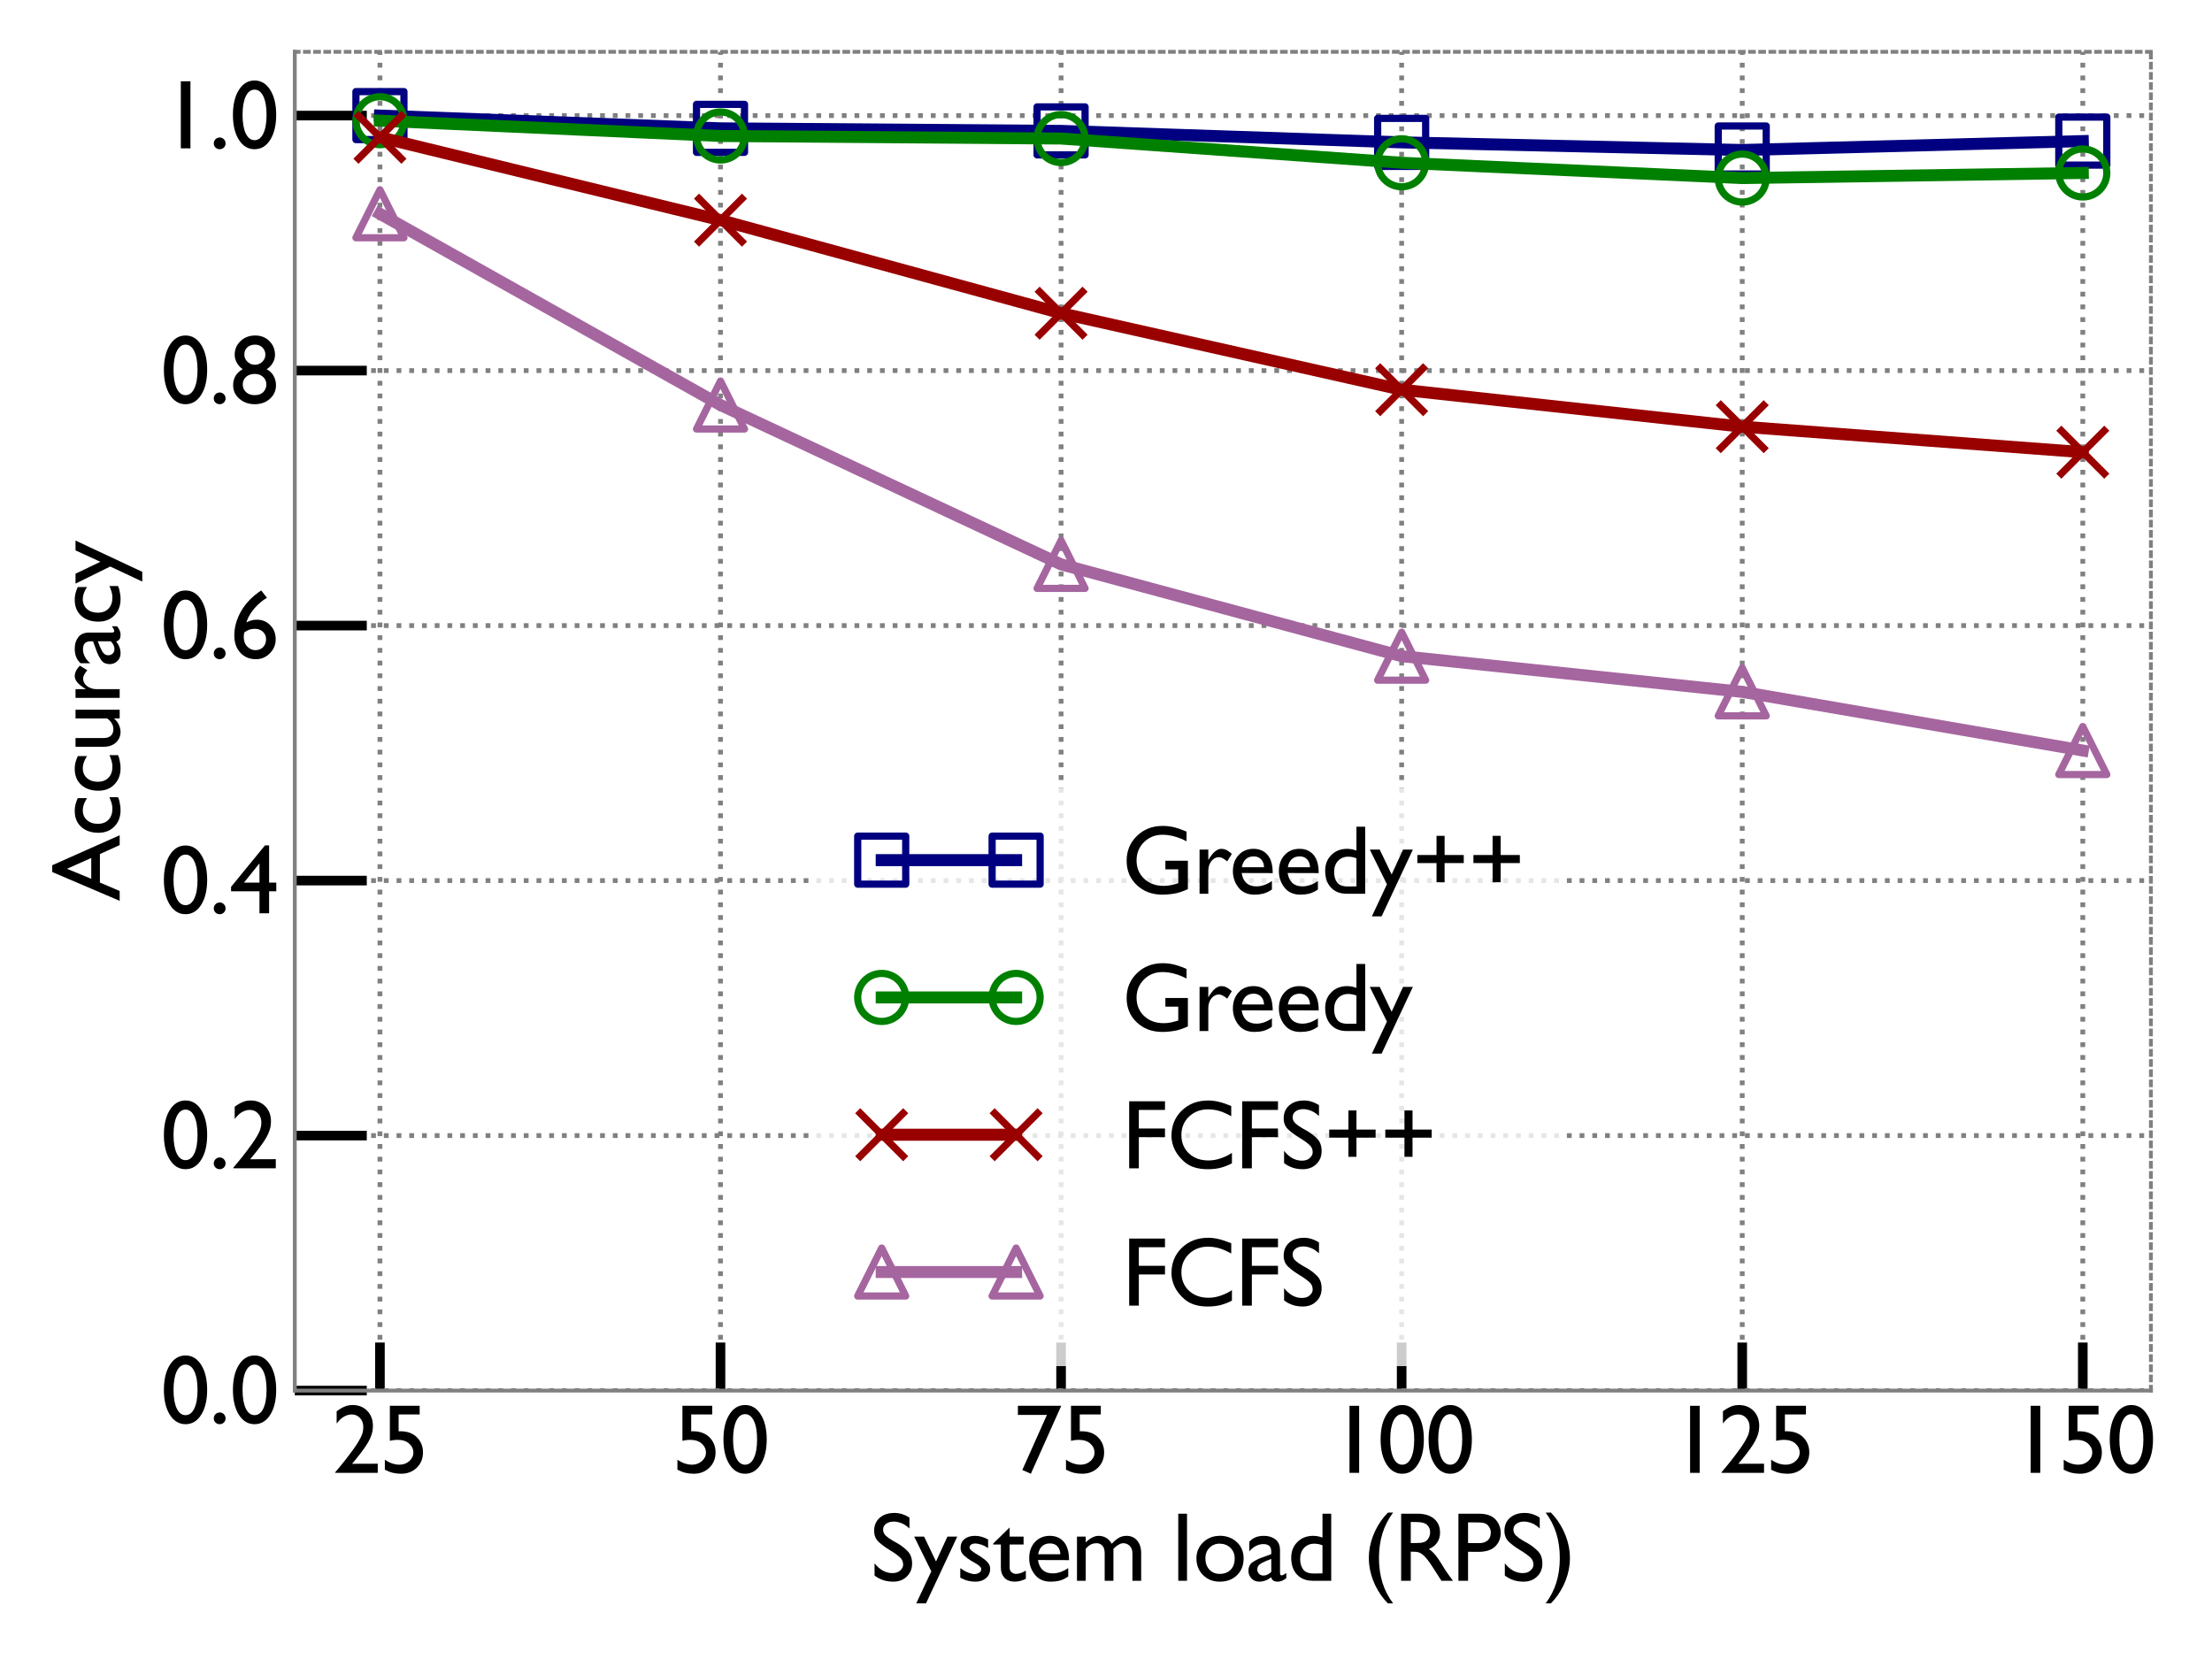 <?xml version="1.0" encoding="utf-8" standalone="no"?>
<!DOCTYPE svg PUBLIC "-//W3C//DTD SVG 1.1//EN"
  "http://www.w3.org/Graphics/SVG/1.1/DTD/svg11.dtd">
<svg xmlns:xlink="http://www.w3.org/1999/xlink" width="460.8pt" height="345.6pt" viewBox="0 0 460.8 345.6" xmlns="http://www.w3.org/2000/svg" version="1.1">
 <defs>
  <style type="text/css">*{stroke-linejoin: round; stroke-linecap: butt}</style>
 </defs>
 <g id="figure_1">
  <g id="patch_1">
   <path d="M 0 345.6 
L 460.8 345.6 
L 460.8 0 
L 0 0 
z
" style="fill: #ffffff"/>
  </g>
  <g id="axes_1">
   <g id="patch_2">
    <path d="M 61.41 289.68 
L 448.075 289.68 
L 448.075 10.8 
L 61.41 10.8 
z
" style="fill: #ffffff"/>
   </g>
   <g id="matplotlib.axis_1">
    <g id="xtick_1">
     <g id="line2d_1">
      <path d="M 79.147 289.68 
L 79.147 10.8 
" clip-path="url(#pe55ad46d20)" style="fill: none; stroke-dasharray: 1,1.65; stroke-dashoffset: 0; stroke: #808080"/>
     </g>
     <g id="line2d_2">
      <defs>
       <path id="m7eeafbb01f" d="M 0 0 
L 0 -10 
" style="stroke: #000000; stroke-width: 2"/>
      </defs>
      <g>
       <use xlink:href="#m7eeafbb01f" x="79.147" y="289.68" style="stroke: #000000; stroke-width: 2"/>
      </g>
     </g>
     <g id="text_1">
      <!-- 25 -->
      <g transform="translate(69.147 306.821)scale(0.2 -0.2)">
       <defs>
        <path id="GillSans-32" d="M 2982 595 
L 2982 0 
L 218 0 
L 218 45 
Q 358 205 515 397 
Q 672 589 832 787 
Q 902 883 979 979 
Q 1056 1075 1126 1171 
Q 1299 1395 1456 1619 
Q 1613 1843 1734 2048 
Q 1805 2176 1862 2281 
Q 1920 2387 1958 2490 
Q 1997 2605 2019 2723 
Q 2042 2842 2042 2982 
Q 2042 3341 1827 3571 
Q 1613 3802 1293 3802 
Q 1056 3802 813 3677 
Q 570 3552 307 3213 
L 307 4006 
Q 442 4109 570 4185 
Q 698 4262 826 4314 
Q 947 4365 1075 4390 
Q 1203 4416 1338 4416 
Q 1926 4416 2297 4038 
Q 2669 3661 2669 3053 
Q 2669 2963 2659 2873 
Q 2650 2784 2637 2694 
Q 2547 2266 2233 1789 
Q 1920 1312 1312 589 
L 2982 595 
L 2982 595 
z
" transform="scale(0.016)"/>
        <path id="GillSans-35" d="M 2586 4365 
L 2586 3802 
L 1216 3802 
L 1216 2707 
Q 1235 2701 1251 2701 
Q 1267 2701 1280 2707 
Q 1299 2707 1315 2707 
Q 1331 2707 1344 2707 
Q 2029 2701 2416 2304 
Q 2803 1907 2803 1331 
Q 2803 730 2400 336 
Q 1997 -58 1376 -58 
Q 1235 -58 1104 -42 
Q 973 -26 851 0 
Q 723 32 592 83 
Q 461 134 320 205 
L 320 858 
Q 557 691 797 611 
Q 1037 531 1274 531 
Q 1645 531 1910 764 
Q 2176 998 2176 1318 
Q 2176 1658 1904 1904 
Q 1632 2150 1133 2150 
Q 1024 2150 902 2134 
Q 781 2118 646 2086 
L 646 4365 
L 2586 4365 
L 2586 4365 
z
" transform="scale(0.016)"/>
       </defs>
       <use xlink:href="#GillSans-32"/>
       <use xlink:href="#GillSans-35" x="50"/>
      </g>
     </g>
    </g>
    <g id="xtick_2">
     <g id="line2d_3">
      <path d="M 150.095 289.68 
L 150.095 10.8 
" clip-path="url(#pe55ad46d20)" style="fill: none; stroke-dasharray: 1,1.65; stroke-dashoffset: 0; stroke: #808080"/>
     </g>
     <g id="line2d_4">
      <g>
       <use xlink:href="#m7eeafbb01f" x="150.095" y="289.68" style="stroke: #000000; stroke-width: 2"/>
      </g>
     </g>
     <g id="text_2">
      <!-- 50 -->
      <g transform="translate(140.095 306.821)scale(0.2 -0.2)">
       <defs>
        <path id="GillSans-30" d="M 3008 2182 
Q 3008 1171 2621 556 
Q 2234 -58 1600 -58 
Q 966 -58 579 556 
Q 192 1171 192 2176 
Q 192 3187 579 3801 
Q 966 4416 1600 4416 
Q 2234 4416 2621 3801 
Q 3008 3187 3008 2176 
L 3008 2182 
z
M 2381 2182 
Q 2381 2944 2173 3382 
Q 1965 3821 1600 3821 
Q 1235 3821 1027 3382 
Q 819 2944 819 2176 
Q 819 1408 1027 969 
Q 1235 531 1600 531 
Q 1965 531 2173 969 
Q 2381 1408 2381 2176 
L 2381 2182 
z
" transform="scale(0.016)"/>
       </defs>
       <use xlink:href="#GillSans-35"/>
       <use xlink:href="#GillSans-30" x="50"/>
      </g>
     </g>
    </g>
    <g id="xtick_3">
     <g id="line2d_5">
      <path d="M 221.042 289.68 
L 221.042 10.8 
" clip-path="url(#pe55ad46d20)" style="fill: none; stroke-dasharray: 1,1.65; stroke-dashoffset: 0; stroke: #808080"/>
     </g>
     <g id="line2d_6">
      <g>
       <use xlink:href="#m7eeafbb01f" x="221.042" y="289.68" style="stroke: #000000; stroke-width: 2"/>
      </g>
     </g>
     <g id="text_3">
      <!-- 75 -->
      <g transform="translate(211.042 306.821)scale(0.2 -0.2)">
       <defs>
        <path id="GillSans-37" d="M 3136 4365 
L 1158 -58 
L 602 186 
L 2202 3770 
L 314 3770 
L 314 4365 
L 3136 4365 
L 3136 4365 
z
" transform="scale(0.016)"/>
       </defs>
       <use xlink:href="#GillSans-37"/>
       <use xlink:href="#GillSans-35" x="50"/>
      </g>
     </g>
    </g>
    <g id="xtick_4">
     <g id="line2d_7">
      <path d="M 291.99 289.68 
L 291.99 10.8 
" clip-path="url(#pe55ad46d20)" style="fill: none; stroke-dasharray: 1,1.65; stroke-dashoffset: 0; stroke: #808080"/>
     </g>
     <g id="line2d_8">
      <g>
       <use xlink:href="#m7eeafbb01f" x="291.99" y="289.68" style="stroke: #000000; stroke-width: 2"/>
      </g>
     </g>
     <g id="text_4">
      <!-- 100 -->
      <g transform="translate(276.99 306.821)scale(0.2 -0.2)">
       <defs>
        <path id="GillSans-31" d="M 1920 4365 
L 1920 0 
L 1293 0 
L 1293 4365 
L 1920 4365 
L 1920 4365 
z
" transform="scale(0.016)"/>
       </defs>
       <use xlink:href="#GillSans-31"/>
       <use xlink:href="#GillSans-30" x="50"/>
       <use xlink:href="#GillSans-30" x="100"/>
      </g>
     </g>
    </g>
    <g id="xtick_5">
     <g id="line2d_9">
      <path d="M 362.938 289.68 
L 362.938 10.8 
" clip-path="url(#pe55ad46d20)" style="fill: none; stroke-dasharray: 1,1.65; stroke-dashoffset: 0; stroke: #808080"/>
     </g>
     <g id="line2d_10">
      <g>
       <use xlink:href="#m7eeafbb01f" x="362.938" y="289.68" style="stroke: #000000; stroke-width: 2"/>
      </g>
     </g>
     <g id="text_5">
      <!-- 125 -->
      <g transform="translate(347.938 306.821)scale(0.2 -0.2)">
       <use xlink:href="#GillSans-31"/>
       <use xlink:href="#GillSans-32" x="50"/>
       <use xlink:href="#GillSans-35" x="100"/>
      </g>
     </g>
    </g>
    <g id="xtick_6">
     <g id="line2d_11">
      <path d="M 433.886 289.68 
L 433.886 10.8 
" clip-path="url(#pe55ad46d20)" style="fill: none; stroke-dasharray: 1,1.65; stroke-dashoffset: 0; stroke: #808080"/>
     </g>
     <g id="line2d_12">
      <g>
       <use xlink:href="#m7eeafbb01f" x="433.886" y="289.68" style="stroke: #000000; stroke-width: 2"/>
      </g>
     </g>
     <g id="text_6">
      <!-- 150 -->
      <g transform="translate(418.886 306.821)scale(0.2 -0.2)">
       <use xlink:href="#GillSans-31"/>
       <use xlink:href="#GillSans-35" x="50"/>
       <use xlink:href="#GillSans-30" x="100"/>
      </g>
     </g>
    </g>
    <g id="text_7">
     <!-- System load (RPS) -->
     <g transform="translate(181.283 329.302)scale(0.2 -0.2)">
      <defs>
       <path id="GillSans-53" d="M 2554 4115 
L 2554 3405 
Q 2278 3661 2016 3757 
Q 1754 3853 1530 3853 
Q 1229 3853 1033 3709 
Q 838 3565 838 3334 
Q 838 3098 1014 2934 
Q 1190 2771 1446 2624 
Q 1523 2579 1609 2531 
Q 1696 2483 1786 2432 
Q 2138 2227 2432 1932 
Q 2726 1638 2726 1120 
Q 2726 608 2380 275 
Q 2035 -58 1504 -58 
Q 1152 -58 854 38 
Q 557 134 282 339 
L 282 1139 
Q 525 826 819 662 
Q 1114 499 1434 499 
Q 1734 499 1904 630 
Q 2074 762 2125 922 
Q 2131 954 2137 986 
Q 2144 1018 2144 1050 
Q 2144 1338 1926 1533 
Q 1709 1728 1421 1907 
Q 1363 1939 1308 1974 
Q 1254 2010 1203 2042 
Q 845 2259 550 2531 
Q 256 2803 256 3251 
Q 256 3782 617 4099 
Q 979 4416 1581 4416 
Q 1830 4416 2076 4339 
Q 2323 4262 2554 4109 
L 2554 4115 
z
" transform="scale(0.016)"/>
       <path id="GillSans-79" d="M 2803 2874 
L 768 -1472 
L 134 -1472 
L 1114 614 
L 0 2874 
L 646 2874 
L 1421 1254 
L 2163 2874 
L 2803 2874 
L 2803 2874 
z
" transform="scale(0.016)"/>
       <path id="GillSans-73" d="M 2074 2694 
L 2074 2131 
Q 1837 2285 1619 2355 
Q 1402 2426 1242 2426 
Q 1069 2426 966 2352 
Q 864 2278 864 2163 
Q 864 2067 1024 1939 
Q 1184 1811 1562 1587 
Q 1754 1459 1885 1353 
Q 2016 1248 2086 1146 
Q 2150 1056 2179 969 
Q 2208 883 2208 781 
Q 2208 403 1939 172 
Q 1670 -58 1261 -58 
Q 1146 -58 1037 -48 
Q 928 -38 819 -13 
Q 691 13 553 67 
Q 416 122 262 198 
L 262 819 
Q 544 621 787 528 
Q 1030 435 1203 435 
Q 1376 448 1501 528 
Q 1626 608 1626 762 
Q 1626 838 1568 902 
Q 1510 966 1421 1037 
Q 1325 1101 1203 1168 
Q 1082 1235 954 1312 
Q 704 1459 493 1657 
Q 282 1856 282 2144 
Q 282 2509 541 2717 
Q 800 2925 1229 2925 
Q 1434 2925 1642 2867 
Q 1850 2810 2074 2688 
L 2074 2694 
z
" transform="scale(0.016)"/>
       <path id="GillSans-74" d="M 1069 3469 
L 1069 2874 
L 1978 2874 
L 1978 2362 
L 1069 2362 
L 1069 890 
Q 1069 691 1155 595 
Q 1242 499 1350 467 
Q 1382 454 1414 451 
Q 1446 448 1478 448 
Q 1632 448 1792 502 
Q 1952 557 2125 659 
L 2125 134 
Q 2054 90 1968 58 
Q 1882 26 1798 0 
Q 1696 -26 1600 -42 
Q 1504 -58 1434 -58 
Q 966 -58 732 195 
Q 499 448 499 838 
L 499 2362 
L 0 2362 
L 0 2426 
L 1069 3469 
L 1069 3469 
z
" transform="scale(0.016)"/>
       <path id="GillSans-65" d="M 2803 832 
L 2803 282 
Q 2765 250 2723 224 
Q 2682 198 2643 179 
Q 2426 51 2195 -3 
Q 1965 -58 1658 -58 
Q 986 -58 624 406 
Q 262 870 262 1466 
Q 262 2118 636 2521 
Q 1011 2925 1606 2925 
Q 2176 2925 2515 2534 
Q 2854 2144 2854 1344 
L 832 1350 
Q 902 915 1145 697 
Q 1389 480 1798 480 
Q 1990 480 2179 531 
Q 2368 582 2554 678 
Q 2618 710 2678 748 
Q 2739 787 2803 826 
L 2803 832 
z
M 845 1728 
L 2291 1728 
Q 2278 2048 2099 2240 
Q 1920 2432 1619 2432 
Q 1293 2432 1097 2246 
Q 902 2061 845 1722 
L 845 1728 
z
" transform="scale(0.016)"/>
       <path id="GillSans-6d" d="M 378 2874 
L 947 2874 
L 947 2496 
Q 1171 2714 1379 2819 
Q 1587 2925 1786 2925 
Q 2061 2925 2281 2793 
Q 2502 2662 2643 2406 
Q 2829 2618 3062 2771 
Q 3296 2925 3603 2925 
Q 4038 2925 4297 2617 
Q 4557 2310 4557 1798 
L 4557 0 
L 3987 0 
L 3987 1779 
Q 3987 2099 3811 2272 
Q 3635 2445 3392 2445 
Q 3392 2445 3389 2445 
Q 3386 2445 3386 2445 
Q 3386 2445 3382 2445 
Q 3379 2445 3379 2445 
Q 3302 2445 3212 2409 
Q 3123 2374 3027 2310 
Q 2957 2266 2886 2208 
Q 2816 2150 2752 2080 
L 2752 0 
L 2182 0 
L 2182 1786 
Q 2182 2131 2028 2288 
Q 1875 2445 1664 2445 
Q 1517 2445 1398 2409 
Q 1280 2374 1165 2291 
Q 1114 2253 1059 2198 
Q 1005 2144 947 2080 
L 947 0 
L 378 0 
L 378 2874 
L 378 2874 
z
" transform="scale(0.016)"/>
       <path id="GillSans-20" transform="scale(0.016)"/>
       <path id="GillSans-6c" d="M 986 4365 
L 986 0 
L 416 0 
L 416 4365 
L 986 4365 
L 986 4365 
z
" transform="scale(0.016)"/>
       <path id="GillSans-6f" d="M 1747 2931 
Q 2426 2925 2864 2512 
Q 3302 2099 3302 1459 
Q 3302 781 2870 361 
Q 2438 -58 1747 -58 
Q 1088 -58 659 371 
Q 230 800 230 1459 
Q 230 2080 668 2502 
Q 1107 2925 1747 2925 
L 1747 2931 
z
M 1741 2419 
Q 1338 2413 1075 2144 
Q 813 1875 813 1459 
Q 813 1005 1072 726 
Q 1331 448 1741 448 
Q 2195 448 2457 717 
Q 2720 986 2720 1453 
Q 2720 1869 2445 2141 
Q 2170 2413 1741 2413 
L 1741 2419 
z
" transform="scale(0.016)"/>
       <path id="GillSans-61" d="M 2630 512 
L 2630 166 
Q 2496 70 2406 25 
Q 2317 -19 2234 -38 
Q 2195 -51 2160 -54 
Q 2125 -58 2080 -58 
Q 1894 -58 1788 9 
Q 1683 77 1645 230 
Q 1459 83 1264 12 
Q 1069 -58 870 -58 
Q 557 -58 361 153 
Q 166 365 166 640 
Q 166 1024 428 1203 
Q 691 1382 1005 1498 
Q 1043 1510 1078 1523 
Q 1114 1536 1146 1549 
L 1651 1734 
L 1651 1888 
Q 1651 2150 1523 2268 
Q 1395 2387 1133 2387 
Q 1101 2387 1072 2384 
Q 1043 2381 1018 2381 
Q 806 2355 604 2240 
Q 403 2125 224 1914 
L 224 2541 
Q 390 2733 627 2829 
Q 864 2925 1178 2925 
Q 1613 2925 1917 2697 
Q 2221 2470 2221 1978 
L 2221 506 
Q 2221 416 2249 384 
Q 2278 352 2330 352 
Q 2374 352 2454 393 
Q 2534 435 2630 506 
L 2630 512 
z
M 1651 582 
L 1651 1421 
Q 1286 1293 1014 1145 
Q 742 998 742 742 
Q 742 563 857 451 
Q 973 339 1152 339 
Q 1286 339 1411 403 
Q 1536 467 1651 576 
L 1651 582 
z
" transform="scale(0.016)"/>
       <path id="GillSans-64" d="M 2886 4365 
L 2886 0 
L 1677 0 
Q 1037 0 659 403 
Q 282 806 282 1498 
Q 282 2125 685 2525 
Q 1088 2925 1715 2925 
Q 1747 2925 1772 2925 
Q 1798 2925 1830 2918 
Q 1946 2912 2061 2886 
Q 2176 2861 2317 2810 
L 2317 4365 
L 2886 4365 
L 2886 4365 
z
M 2317 480 
L 2317 2310 
Q 2246 2336 2179 2355 
Q 2112 2374 2054 2387 
Q 1990 2400 1923 2406 
Q 1856 2413 1786 2413 
Q 1376 2413 1120 2141 
Q 864 1869 864 1414 
Q 864 1011 1056 742 
Q 1248 474 1741 474 
L 2317 480 
L 2317 480 
z
" transform="scale(0.016)"/>
       <path id="GillSans-28" d="M 1069 1485 
Q 1069 608 1296 -121 
Q 1523 -851 1990 -1472 
L 1651 -1472 
Q 1152 -973 829 -301 
Q 506 371 429 1088 
Q 422 1184 416 1283 
Q 410 1382 410 1478 
Q 410 1574 416 1673 
Q 422 1773 429 1869 
Q 506 2586 829 3261 
Q 1152 3936 1651 4435 
L 1990 4442 
Q 1523 3814 1296 3081 
Q 1069 2349 1069 1478 
L 1069 1485 
z
" transform="scale(0.016)"/>
       <path id="GillSans-52" d="M 493 4365 
L 1594 4365 
Q 2259 4358 2643 4032 
Q 3027 3706 3027 3136 
Q 3027 2758 2838 2483 
Q 2650 2208 2298 2067 
Q 2483 1946 2633 1779 
Q 2784 1613 2925 1402 
Q 3008 1280 3094 1142 
Q 3181 1005 3270 858 
Q 3309 794 3344 736 
Q 3379 678 3418 627 
Q 3424 614 3433 598 
Q 3443 582 3456 570 
Q 3533 454 3629 323 
Q 3725 192 3866 0 
L 3117 0 
L 2541 896 
Q 2176 1459 1952 1654 
Q 1728 1850 1530 1875 
Q 1491 1882 1456 1885 
Q 1421 1888 1382 1888 
L 1120 1894 
L 1120 0 
L 493 0 
L 493 4365 
L 493 4365 
z
M 1120 3827 
L 1120 2458 
L 1523 2458 
Q 2022 2451 2201 2665 
Q 2381 2880 2381 3149 
Q 2381 3149 2381 3152 
Q 2381 3155 2381 3155 
Q 2381 3155 2381 3158 
Q 2381 3162 2381 3162 
Q 2374 3469 2176 3645 
Q 1978 3821 1523 3821 
L 1120 3827 
L 1120 3827 
z
" transform="scale(0.016)"/>
       <path id="GillSans-50" d="M 448 4365 
L 1811 4365 
Q 2528 4358 2864 3990 
Q 3200 3622 3200 3104 
Q 3200 2592 2845 2237 
Q 2490 1882 1728 1882 
L 1075 1888 
L 1075 0 
L 448 0 
L 448 4365 
L 448 4365 
z
M 1075 3802 
L 1075 2451 
L 1786 2451 
Q 2138 2445 2346 2624 
Q 2554 2803 2554 3130 
Q 2554 3149 2554 3165 
Q 2554 3181 2554 3194 
Q 2534 3418 2371 3606 
Q 2208 3795 1811 3795 
L 1075 3802 
L 1075 3802 
z
" transform="scale(0.016)"/>
       <path id="GillSans-29" d="M 998 1485 
Q 998 2349 771 3081 
Q 544 3814 77 4435 
L 416 4442 
Q 915 3936 1238 3261 
Q 1562 2586 1638 1869 
Q 1645 1773 1651 1673 
Q 1658 1574 1658 1478 
Q 1658 1382 1651 1283 
Q 1645 1184 1638 1088 
Q 1562 371 1238 -301 
Q 915 -973 416 -1472 
L 77 -1472 
Q 544 -851 771 -121 
Q 998 608 998 1478 
L 998 1485 
z
" transform="scale(0.016)"/>
      </defs>
      <use xlink:href="#GillSans-53"/>
      <use xlink:href="#GillSans-79" x="45.8"/>
      <use xlink:href="#GillSans-73" x="89.6"/>
      <use xlink:href="#GillSans-74" x="128.1"/>
      <use xlink:href="#GillSans-65" x="161.4"/>
      <use xlink:href="#GillSans-6d" x="209.3"/>
      <use xlink:href="#GillSans-20" x="286.4"/>
      <use xlink:href="#GillSans-6c" x="314.2"/>
      <use xlink:href="#GillSans-6f" x="336.1"/>
      <use xlink:href="#GillSans-61" x="391.3"/>
      <use xlink:href="#GillSans-64" x="434"/>
      <use xlink:href="#GillSans-20" x="485"/>
      <use xlink:href="#GillSans-28" x="512.8"/>
      <use xlink:href="#GillSans-52" x="545.1"/>
      <use xlink:href="#GillSans-50" x="605.5"/>
      <use xlink:href="#GillSans-53" x="656.5"/>
      <use xlink:href="#GillSans-29" x="702.3"/>
     </g>
    </g>
   </g>
   <g id="matplotlib.axis_2">
    <g id="ytick_1">
     <g id="line2d_13">
      <path d="M 61.41 289.68 
L 448.075 289.68 
" clip-path="url(#pe55ad46d20)" style="fill: none; stroke-dasharray: 1,1.65; stroke-dashoffset: 0; stroke: #808080"/>
     </g>
     <g id="line2d_14">
      <defs>
       <path id="md88e453dcf" d="M 0 0 
L 15 0 
" style="stroke: #000000; stroke-width: 2"/>
      </defs>
      <g>
       <use xlink:href="#md88e453dcf" x="61.41" y="289.68" style="stroke: #000000; stroke-width: 2"/>
      </g>
     </g>
     <g id="text_8">
      <!-- 0.0 -->
      <g transform="translate(33.529 296.5)scale(0.2 -0.2)">
       <defs>
        <path id="GillSans-2e" d="M 698 710 
Q 858 704 970 592 
Q 1082 480 1082 320 
Q 1082 160 970 51 
Q 858 -58 698 -58 
Q 538 -58 426 51 
Q 314 160 314 320 
Q 314 480 426 592 
Q 538 704 698 704 
L 698 710 
z
" transform="scale(0.016)"/>
       </defs>
       <use xlink:href="#GillSans-30"/>
       <use xlink:href="#GillSans-2e" x="50"/>
       <use xlink:href="#GillSans-30" x="71.9"/>
      </g>
     </g>
    </g>
    <g id="ytick_2">
     <g id="line2d_15">
      <path d="M 61.41 236.56 
L 448.075 236.56 
" clip-path="url(#pe55ad46d20)" style="fill: none; stroke-dasharray: 1,1.65; stroke-dashoffset: 0; stroke: #808080"/>
     </g>
     <g id="line2d_16">
      <g>
       <use xlink:href="#md88e453dcf" x="61.41" y="236.56" style="stroke: #000000; stroke-width: 2"/>
      </g>
     </g>
     <g id="text_9">
      <!-- 0.2 -->
      <g transform="translate(33.529 243.38)scale(0.2 -0.2)">
       <use xlink:href="#GillSans-30"/>
       <use xlink:href="#GillSans-2e" x="50"/>
       <use xlink:href="#GillSans-32" x="71.9"/>
      </g>
     </g>
    </g>
    <g id="ytick_3">
     <g id="line2d_17">
      <path d="M 61.41 183.44 
L 448.075 183.44 
" clip-path="url(#pe55ad46d20)" style="fill: none; stroke-dasharray: 1,1.65; stroke-dashoffset: 0; stroke: #808080"/>
     </g>
     <g id="line2d_18">
      <g>
       <use xlink:href="#md88e453dcf" x="61.41" y="183.44" style="stroke: #000000; stroke-width: 2"/>
      </g>
     </g>
     <g id="text_10">
      <!-- 0.4 -->
      <g transform="translate(33.529 190.26)scale(0.2 -0.2)">
       <defs>
        <path id="GillSans-34" d="M 2547 4422 
L 2547 1997 
L 3014 1997 
L 3014 1434 
L 2547 1434 
L 2547 0 
L 1920 0 
L 1920 1434 
L 70 1434 
L 70 1722 
L 2278 4422 
L 2547 4422 
L 2547 4422 
z
M 1907 3238 
L 909 1997 
L 1920 1997 
L 1920 3238 
L 1907 3238 
L 1907 3238 
z
" transform="scale(0.016)"/>
       </defs>
       <use xlink:href="#GillSans-30"/>
       <use xlink:href="#GillSans-2e" x="50"/>
       <use xlink:href="#GillSans-34" x="71.9"/>
      </g>
     </g>
    </g>
    <g id="ytick_4">
     <g id="line2d_19">
      <path d="M 61.41 130.32 
L 448.075 130.32 
" clip-path="url(#pe55ad46d20)" style="fill: none; stroke-dasharray: 1,1.65; stroke-dashoffset: 0; stroke: #808080"/>
     </g>
     <g id="line2d_20">
      <g>
       <use xlink:href="#md88e453dcf" x="61.41" y="130.32" style="stroke: #000000; stroke-width: 2"/>
      </g>
     </g>
     <g id="text_11">
      <!-- 0.6 -->
      <g transform="translate(33.529 137.14)scale(0.2 -0.2)">
       <defs>
        <path id="GillSans-36" d="M 2029 4422 
L 2406 3942 
Q 1984 3693 1635 3302 
Q 1286 2912 1120 2490 
Q 1107 2451 1094 2412 
Q 1082 2374 1069 2336 
Q 1197 2406 1366 2460 
Q 1536 2515 1754 2515 
Q 2278 2515 2627 2150 
Q 2976 1786 2976 1242 
Q 2976 710 2595 326 
Q 2214 -58 1690 -58 
Q 1062 -58 672 368 
Q 282 794 282 1485 
Q 282 2304 730 3078 
Q 1178 3853 2029 4416 
L 2029 4422 
z
M 934 1696 
Q 915 1606 905 1529 
Q 896 1453 896 1382 
Q 902 986 1132 758 
Q 1363 531 1651 531 
Q 1965 531 2157 729 
Q 2349 928 2349 1248 
Q 2349 1536 2144 1728 
Q 1939 1920 1626 1920 
Q 1530 1920 1450 1910 
Q 1370 1901 1293 1875 
Q 1210 1850 1126 1805 
Q 1043 1760 934 1690 
L 934 1696 
z
" transform="scale(0.016)"/>
       </defs>
       <use xlink:href="#GillSans-30"/>
       <use xlink:href="#GillSans-2e" x="50"/>
       <use xlink:href="#GillSans-36" x="71.9"/>
      </g>
     </g>
    </g>
    <g id="ytick_5">
     <g id="line2d_21">
      <path d="M 61.41 77.2 
L 448.075 77.2 
" clip-path="url(#pe55ad46d20)" style="fill: none; stroke-dasharray: 1,1.65; stroke-dashoffset: 0; stroke: #808080"/>
     </g>
     <g id="line2d_22">
      <g>
       <use xlink:href="#md88e453dcf" x="61.41" y="77.2" style="stroke: #000000; stroke-width: 2"/>
      </g>
     </g>
     <g id="text_12">
      <!-- 0.8 -->
      <g transform="translate(33.529 84.02)scale(0.2 -0.2)">
       <defs>
        <path id="GillSans-38" d="M 2995 1178 
Q 2995 646 2598 294 
Q 2202 -58 1613 -58 
Q 1018 -58 611 297 
Q 205 653 205 1178 
Q 205 1523 358 1782 
Q 512 2042 826 2221 
Q 582 2400 444 2643 
Q 307 2886 307 3162 
Q 307 3699 691 4057 
Q 1075 4416 1645 4416 
Q 2195 4416 2563 4054 
Q 2931 3693 2931 3149 
Q 2931 3098 2924 3043 
Q 2918 2989 2906 2931 
Q 2861 2739 2733 2550 
Q 2605 2362 2387 2221 
Q 2688 2061 2841 1782 
Q 2995 1504 2995 1171 
L 2995 1178 
z
M 2368 1229 
Q 2368 1523 2157 1718 
Q 1946 1914 1613 1914 
Q 1261 1914 1046 1722 
Q 832 1530 832 1222 
Q 832 922 1049 726 
Q 1267 531 1600 531 
Q 1978 531 2173 739 
Q 2368 947 2368 1222 
L 2368 1229 
z
M 2304 3168 
Q 2304 3443 2115 3632 
Q 1926 3821 1632 3821 
Q 1318 3821 1126 3645 
Q 934 3469 934 3174 
Q 934 2906 1139 2707 
Q 1344 2509 1619 2509 
Q 1901 2509 2102 2704 
Q 2304 2899 2304 3162 
L 2304 3168 
z
" transform="scale(0.016)"/>
       </defs>
       <use xlink:href="#GillSans-30"/>
       <use xlink:href="#GillSans-2e" x="50"/>
       <use xlink:href="#GillSans-38" x="71.9"/>
      </g>
     </g>
    </g>
    <g id="ytick_6">
     <g id="line2d_23">
      <path d="M 61.41 24.08 
L 448.075 24.08 
" clip-path="url(#pe55ad46d20)" style="fill: none; stroke-dasharray: 1,1.65; stroke-dashoffset: 0; stroke: #808080"/>
     </g>
     <g id="line2d_24">
      <g>
       <use xlink:href="#md88e453dcf" x="61.41" y="24.08" style="stroke: #000000; stroke-width: 2"/>
      </g>
     </g>
     <g id="text_13">
      <!-- 1.0 -->
      <g transform="translate(33.529 30.9)scale(0.2 -0.2)">
       <use xlink:href="#GillSans-31"/>
       <use xlink:href="#GillSans-2e" x="50"/>
       <use xlink:href="#GillSans-30" x="71.9"/>
      </g>
     </g>
    </g>
    <g id="text_14">
     <!-- Accuracy -->
     <g transform="translate(24.929 187.659)rotate(-90)scale(0.2 -0.2)">
      <defs>
       <path id="GillSans-41" d="M 2317 4390 
L 4269 0 
L 3629 0 
L 3046 1286 
L 1190 1286 
L 640 0 
L 0 0 
L 1875 4390 
L 2317 4390 
L 2317 4390 
z
M 2086 3430 
L 1434 1850 
L 2790 1850 
L 2086 3430 
L 2086 3430 
z
" transform="scale(0.016)"/>
       <path id="GillSans-63" d="M 2515 2733 
L 2515 2125 
Q 2323 2246 2176 2307 
Q 2029 2368 1888 2387 
Q 1850 2394 1808 2397 
Q 1766 2400 1722 2400 
Q 1331 2400 1088 2131 
Q 845 1862 845 1427 
Q 845 979 1110 726 
Q 1376 474 1818 474 
Q 1850 474 1882 474 
Q 1914 474 1952 480 
Q 2099 493 2249 541 
Q 2400 589 2579 666 
L 2579 109 
Q 2477 51 2313 16 
Q 2150 -19 1978 -45 
Q 1907 -51 1846 -54 
Q 1786 -58 1722 -58 
Q 1082 -58 672 342 
Q 262 742 262 1376 
Q 262 2086 646 2505 
Q 1030 2925 1683 2925 
Q 1856 2925 1993 2899 
Q 2131 2874 2259 2829 
Q 2323 2810 2387 2784 
Q 2451 2758 2515 2726 
L 2515 2733 
z
" transform="scale(0.016)"/>
       <path id="GillSans-75" d="M 2797 0 
L 2227 0 
L 2227 365 
Q 2112 230 1971 137 
Q 1830 45 1683 0 
Q 1606 -26 1526 -42 
Q 1446 -58 1376 -58 
Q 941 -58 662 240 
Q 384 538 384 1082 
L 384 2874 
L 954 2874 
L 954 1050 
Q 954 742 1101 576 
Q 1248 410 1542 410 
Q 1734 410 1910 512 
Q 2086 614 2227 813 
L 2227 2874 
L 2797 2874 
L 2797 0 
L 2797 0 
z
" transform="scale(0.016)"/>
       <path id="GillSans-72" d="M 442 2874 
L 1011 2874 
L 1011 2214 
L 1024 2214 
Q 1242 2586 1450 2755 
Q 1658 2925 1856 2925 
Q 1926 2925 1993 2912 
Q 2061 2899 2131 2874 
Q 2227 2835 2329 2764 
Q 2432 2694 2541 2592 
L 2240 2106 
Q 2195 2144 2144 2185 
Q 2093 2227 2035 2259 
Q 1946 2317 1859 2349 
Q 1773 2381 1709 2381 
Q 1414 2381 1212 2125 
Q 1011 1869 1011 1498 
L 1011 0 
L 442 0 
L 442 2874 
L 442 2874 
z
" transform="scale(0.016)"/>
      </defs>
      <use xlink:href="#GillSans-41"/>
      <use xlink:href="#GillSans-63" x="66.7"/>
      <use xlink:href="#GillSans-63" x="110.5"/>
      <use xlink:href="#GillSans-75" x="154.3"/>
      <use xlink:href="#GillSans-72" x="204.3"/>
      <use xlink:href="#GillSans-61" x="243.9"/>
      <use xlink:href="#GillSans-63" x="286.6"/>
      <use xlink:href="#GillSans-79" x="330.4"/>
     </g>
    </g>
   </g>
   <g id="line2d_25">
    <path d="M 79.147 24.08 
L 150.095 26.736 
L 221.042 27.267 
L 291.99 29.658 
L 362.938 31.251 
L 433.886 29.392 
" clip-path="url(#pe55ad46d20)" style="fill: none; stroke: #000080; stroke-width: 2.5; stroke-linecap: square"/>
    <defs>
     <path id="m967c935e01" d="M -5 5 
L 5 5 
L 5 -5 
L -5 -5 
z
" style="stroke: #000080; stroke-width: 1.5; stroke-linejoin: miter"/>
    </defs>
    <g clip-path="url(#pe55ad46d20)">
     <use xlink:href="#m967c935e01" x="79.147" y="24.08" style="fill-opacity: 0; stroke: #000080; stroke-width: 1.5; stroke-linejoin: miter"/>
     <use xlink:href="#m967c935e01" x="150.095" y="26.736" style="fill-opacity: 0; stroke: #000080; stroke-width: 1.5; stroke-linejoin: miter"/>
     <use xlink:href="#m967c935e01" x="221.042" y="27.267" style="fill-opacity: 0; stroke: #000080; stroke-width: 1.5; stroke-linejoin: miter"/>
     <use xlink:href="#m967c935e01" x="291.99" y="29.658" style="fill-opacity: 0; stroke: #000080; stroke-width: 1.5; stroke-linejoin: miter"/>
     <use xlink:href="#m967c935e01" x="362.938" y="31.251" style="fill-opacity: 0; stroke: #000080; stroke-width: 1.5; stroke-linejoin: miter"/>
     <use xlink:href="#m967c935e01" x="433.886" y="29.392" style="fill-opacity: 0; stroke: #000080; stroke-width: 1.5; stroke-linejoin: miter"/>
    </g>
   </g>
   <g id="line2d_26">
    <path d="M 79.147 25.142 
L 150.095 28.33 
L 221.042 28.861 
L 291.99 33.907 
L 362.938 37.094 
L 433.886 36.032 
" clip-path="url(#pe55ad46d20)" style="fill: none; stroke: #008000; stroke-width: 2.5; stroke-linecap: square"/>
    <defs>
     <path id="m28caae9505" d="M 0 5 
C 1.326 5 2.598 4.473 3.536 3.536 
C 4.473 2.598 5 1.326 5 0 
C 5 -1.326 4.473 -2.598 3.536 -3.536 
C 2.598 -4.473 1.326 -5 0 -5 
C -1.326 -5 -2.598 -4.473 -3.536 -3.536 
C -4.473 -2.598 -5 -1.326 -5 0 
C -5 1.326 -4.473 2.598 -3.536 3.536 
C -2.598 4.473 -1.326 5 0 5 
z
" style="stroke: #008000; stroke-width: 1.5"/>
    </defs>
    <g clip-path="url(#pe55ad46d20)">
     <use xlink:href="#m28caae9505" x="79.147" y="25.142" style="fill-opacity: 0; stroke: #008000; stroke-width: 1.5"/>
     <use xlink:href="#m28caae9505" x="150.095" y="28.33" style="fill-opacity: 0; stroke: #008000; stroke-width: 1.5"/>
     <use xlink:href="#m28caae9505" x="221.042" y="28.861" style="fill-opacity: 0; stroke: #008000; stroke-width: 1.5"/>
     <use xlink:href="#m28caae9505" x="291.99" y="33.907" style="fill-opacity: 0; stroke: #008000; stroke-width: 1.5"/>
     <use xlink:href="#m28caae9505" x="362.938" y="37.094" style="fill-opacity: 0; stroke: #008000; stroke-width: 1.5"/>
     <use xlink:href="#m28caae9505" x="433.886" y="36.032" style="fill-opacity: 0; stroke: #008000; stroke-width: 1.5"/>
    </g>
   </g>
   <g id="line2d_27">
    <path d="M 79.147 28.595 
L 150.095 45.859 
L 221.042 65.248 
L 291.99 81.184 
L 362.938 88.886 
L 433.886 94.198 
" clip-path="url(#pe55ad46d20)" style="fill: none; stroke: #990000; stroke-width: 2.5; stroke-linecap: square"/>
    <defs>
     <path id="mf1534b9d7e" d="M -5 5 
L 5 -5 
M -5 -5 
L 5 5 
" style="stroke: #990000; stroke-width: 1.5"/>
    </defs>
    <g clip-path="url(#pe55ad46d20)">
     <use xlink:href="#mf1534b9d7e" x="79.147" y="28.595" style="fill-opacity: 0; stroke: #990000; stroke-width: 1.5"/>
     <use xlink:href="#mf1534b9d7e" x="150.095" y="45.859" style="fill-opacity: 0; stroke: #990000; stroke-width: 1.5"/>
     <use xlink:href="#mf1534b9d7e" x="221.042" y="65.248" style="fill-opacity: 0; stroke: #990000; stroke-width: 1.5"/>
     <use xlink:href="#mf1534b9d7e" x="291.99" y="81.184" style="fill-opacity: 0; stroke: #990000; stroke-width: 1.5"/>
     <use xlink:href="#mf1534b9d7e" x="362.938" y="88.886" style="fill-opacity: 0; stroke: #990000; stroke-width: 1.5"/>
     <use xlink:href="#mf1534b9d7e" x="433.886" y="94.198" style="fill-opacity: 0; stroke: #990000; stroke-width: 1.5"/>
    </g>
   </g>
   <g id="line2d_28">
    <path d="M 79.147 44.531 
L 150.095 84.371 
L 221.042 117.571 
L 291.99 136.694 
L 362.938 144.131 
L 433.886 156.349 
" clip-path="url(#pe55ad46d20)" style="fill: none; stroke: #a5669f; stroke-width: 2.5; stroke-linecap: square"/>
    <defs>
     <path id="mfa7732e97b" d="M 0 -5 
L -5 5 
L 5 5 
z
" style="stroke: #a5669f; stroke-width: 1.5; stroke-linejoin: miter"/>
    </defs>
    <g clip-path="url(#pe55ad46d20)">
     <use xlink:href="#mfa7732e97b" x="79.147" y="44.531" style="fill-opacity: 0; stroke: #a5669f; stroke-width: 1.5; stroke-linejoin: miter"/>
     <use xlink:href="#mfa7732e97b" x="150.095" y="84.371" style="fill-opacity: 0; stroke: #a5669f; stroke-width: 1.5; stroke-linejoin: miter"/>
     <use xlink:href="#mfa7732e97b" x="221.042" y="117.571" style="fill-opacity: 0; stroke: #a5669f; stroke-width: 1.5; stroke-linejoin: miter"/>
     <use xlink:href="#mfa7732e97b" x="291.99" y="136.694" style="fill-opacity: 0; stroke: #a5669f; stroke-width: 1.5; stroke-linejoin: miter"/>
     <use xlink:href="#mfa7732e97b" x="362.938" y="144.131" style="fill-opacity: 0; stroke: #a5669f; stroke-width: 1.5; stroke-linejoin: miter"/>
     <use xlink:href="#mfa7732e97b" x="433.886" y="156.349" style="fill-opacity: 0; stroke: #a5669f; stroke-width: 1.5; stroke-linejoin: miter"/>
    </g>
   </g>
   <g id="patch_3">
    <path d="M 61.41 289.68 
L 61.41 10.8 
" style="fill: none; stroke: #808080; stroke-width: 0.8; stroke-linejoin: miter; stroke-linecap: square"/>
   </g>
   <g id="patch_4">
    <path d="M 448.075 289.68 
L 448.075 10.8 
" style="fill: none; stroke-dasharray: 0.8,1.32; stroke-dashoffset: 0; stroke: #808080; stroke-width: 0.8; stroke-linejoin: miter; stroke-linecap: square"/>
   </g>
   <g id="patch_5">
    <path d="M 61.41 289.68 
L 448.075 289.68 
" style="fill: none; stroke: #808080; stroke-width: 0.8; stroke-linejoin: miter; stroke-linecap: square"/>
   </g>
   <g id="patch_6">
    <path d="M 61.41 10.8 
L 448.075 10.8 
" style="fill: none; stroke-dasharray: 0.8,1.32; stroke-dashoffset: 0; stroke: #808080; stroke-width: 0.8; stroke-linejoin: miter; stroke-linecap: square"/>
   </g>
   <g id="legend_1">
    <g id="patch_7">
     <path d="M 173.676 284.584 
L 321.479 284.584 
Q 325.479 284.584 325.479 280.584 
L 325.479 168.184 
Q 325.479 164.184 321.479 164.184 
L 173.676 164.184 
Q 169.676 164.184 169.676 168.184 
L 169.676 280.584 
Q 169.676 284.584 173.676 284.584 
z
" style="fill: #ffffff; opacity: 0.8"/>
    </g>
    <g id="line2d_29">
     <path d="M 183.676 179.184 
L 211.676 179.184 
" style="fill: none; stroke: #000080; stroke-width: 2.5; stroke-linecap: square"/>
     <g>
      <use xlink:href="#m967c935e01" x="183.676" y="179.184" style="fill-opacity: 0; stroke: #000080; stroke-width: 1.5; stroke-linejoin: miter"/>
      <use xlink:href="#m967c935e01" x="211.676" y="179.184" style="fill-opacity: 0; stroke: #000080; stroke-width: 1.5; stroke-linejoin: miter"/>
     </g>
    </g>
    <g id="text_15">
     <!-- Greedy++ -->
     <g transform="translate(233.676 186.184)scale(0.2 -0.2)">
      <defs>
       <path id="GillSans-47" d="M 4307 2150 
L 4307 301 
Q 4109 211 3929 147 
Q 3750 83 3571 38 
Q 3347 -6 3120 -32 
Q 2893 -58 2643 -58 
Q 1638 -58 979 566 
Q 320 1190 320 2150 
Q 320 3117 992 3766 
Q 1664 4416 2662 4416 
Q 2784 4416 2899 4409 
Q 3014 4403 3123 4384 
Q 3360 4352 3613 4272 
Q 3866 4192 4218 4045 
L 4218 3418 
Q 3930 3571 3635 3670 
Q 3341 3770 3046 3814 
Q 2944 3827 2845 3833 
Q 2746 3840 2650 3840 
Q 1939 3840 1452 3360 
Q 966 2880 966 2170 
Q 966 1440 1462 976 
Q 1958 512 2733 512 
Q 2989 512 3222 563 
Q 3456 614 3680 685 
L 3680 1587 
L 2842 1587 
L 2842 2150 
L 4307 2150 
L 4307 2150 
z
" transform="scale(0.016)"/>
       <path id="GillSans-2b" d="M 1606 3770 
L 2131 3770 
L 2131 2522 
L 3379 2522 
L 3379 1997 
L 2131 1997 
L 2131 749 
L 1606 749 
L 1606 1997 
L 358 1997 
L 358 2522 
L 1606 2522 
L 1606 3770 
L 1606 3770 
z
" transform="scale(0.016)"/>
      </defs>
      <use xlink:href="#GillSans-47"/>
      <use xlink:href="#GillSans-72" x="74"/>
      <use xlink:href="#GillSans-65" x="111.6"/>
      <use xlink:href="#GillSans-65" x="159.5"/>
      <use xlink:href="#GillSans-64" x="207.4"/>
      <use xlink:href="#GillSans-79" x="258.4"/>
      <use xlink:href="#GillSans-2b" x="302.2"/>
      <use xlink:href="#GillSans-2b" x="360.6"/>
     </g>
    </g>
    <g id="line2d_30">
     <path d="M 183.676 207.784 
L 211.676 207.784 
" style="fill: none; stroke: #008000; stroke-width: 2.5; stroke-linecap: square"/>
     <g>
      <use xlink:href="#m28caae9505" x="183.676" y="207.784" style="fill-opacity: 0; stroke: #008000; stroke-width: 1.5"/>
      <use xlink:href="#m28caae9505" x="211.676" y="207.784" style="fill-opacity: 0; stroke: #008000; stroke-width: 1.5"/>
     </g>
    </g>
    <g id="text_16">
     <!-- Greedy -->
     <g transform="translate(233.676 214.784)scale(0.2 -0.2)">
      <use xlink:href="#GillSans-47"/>
      <use xlink:href="#GillSans-72" x="74"/>
      <use xlink:href="#GillSans-65" x="111.6"/>
      <use xlink:href="#GillSans-65" x="159.5"/>
      <use xlink:href="#GillSans-64" x="207.4"/>
      <use xlink:href="#GillSans-79" x="258.4"/>
     </g>
    </g>
    <g id="line2d_31">
     <path d="M 183.676 236.384 
L 211.676 236.384 
" style="fill: none; stroke: #990000; stroke-width: 2.5; stroke-linecap: square"/>
     <g>
      <use xlink:href="#mf1534b9d7e" x="183.676" y="236.384" style="fill-opacity: 0; stroke: #990000; stroke-width: 1.5"/>
      <use xlink:href="#mf1534b9d7e" x="211.676" y="236.384" style="fill-opacity: 0; stroke: #990000; stroke-width: 1.5"/>
     </g>
    </g>
    <g id="text_17">
     <!-- FCFS++ -->
     <g transform="translate(233.676 243.384)scale(0.2 -0.2)">
      <defs>
       <path id="GillSans-46" d="M 2816 4365 
L 2816 3802 
L 1114 3802 
L 1114 2592 
L 2816 2592 
L 2816 2029 
L 1114 2029 
L 1114 0 
L 486 0 
L 486 4365 
L 2816 4365 
L 2816 4365 
z
" transform="scale(0.016)"/>
       <path id="GillSans-43" d="M 4198 4064 
L 4198 3392 
Q 3942 3533 3708 3632 
Q 3475 3731 3238 3782 
Q 3104 3808 2969 3824 
Q 2835 3840 2694 3840 
Q 1946 3840 1450 3366 
Q 954 2893 954 2170 
Q 954 1434 1443 973 
Q 1933 512 2720 512 
Q 2906 512 3098 544 
Q 3290 576 3482 640 
Q 3674 704 3866 793 
Q 4058 883 4243 1005 
L 4243 326 
Q 3923 154 3548 48 
Q 3174 -58 2662 -58 
Q 1696 -58 1145 425 
Q 595 909 410 1491 
Q 358 1651 332 1808 
Q 307 1965 307 2112 
Q 307 3110 982 3763 
Q 1658 4416 2701 4416 
Q 3040 4416 3395 4329 
Q 3750 4243 4198 4058 
L 4198 4064 
z
" transform="scale(0.016)"/>
      </defs>
      <use xlink:href="#GillSans-46"/>
      <use xlink:href="#GillSans-43" x="46.9"/>
      <use xlink:href="#GillSans-46" x="117.7"/>
      <use xlink:href="#GillSans-53" x="164.6"/>
      <use xlink:href="#GillSans-2b" x="210.4"/>
      <use xlink:href="#GillSans-2b" x="268.8"/>
     </g>
    </g>
    <g id="line2d_32">
     <path d="M 183.676 264.984 
L 211.676 264.984 
" style="fill: none; stroke: #a5669f; stroke-width: 2.5; stroke-linecap: square"/>
     <g>
      <use xlink:href="#mfa7732e97b" x="183.676" y="264.984" style="fill-opacity: 0; stroke: #a5669f; stroke-width: 1.5; stroke-linejoin: miter"/>
      <use xlink:href="#mfa7732e97b" x="211.676" y="264.984" style="fill-opacity: 0; stroke: #a5669f; stroke-width: 1.5; stroke-linejoin: miter"/>
     </g>
    </g>
    <g id="text_18">
     <!-- FCFS -->
     <g transform="translate(233.676 271.984)scale(0.2 -0.2)">
      <use xlink:href="#GillSans-46"/>
      <use xlink:href="#GillSans-43" x="46.9"/>
      <use xlink:href="#GillSans-46" x="117.7"/>
      <use xlink:href="#GillSans-53" x="164.6"/>
     </g>
    </g>
   </g>
  </g>
 </g>
 <defs>
  <clipPath id="pe55ad46d20">
   <rect x="61.41" y="10.8" width="386.665" height="278.88"/>
  </clipPath>
 </defs>
</svg>
